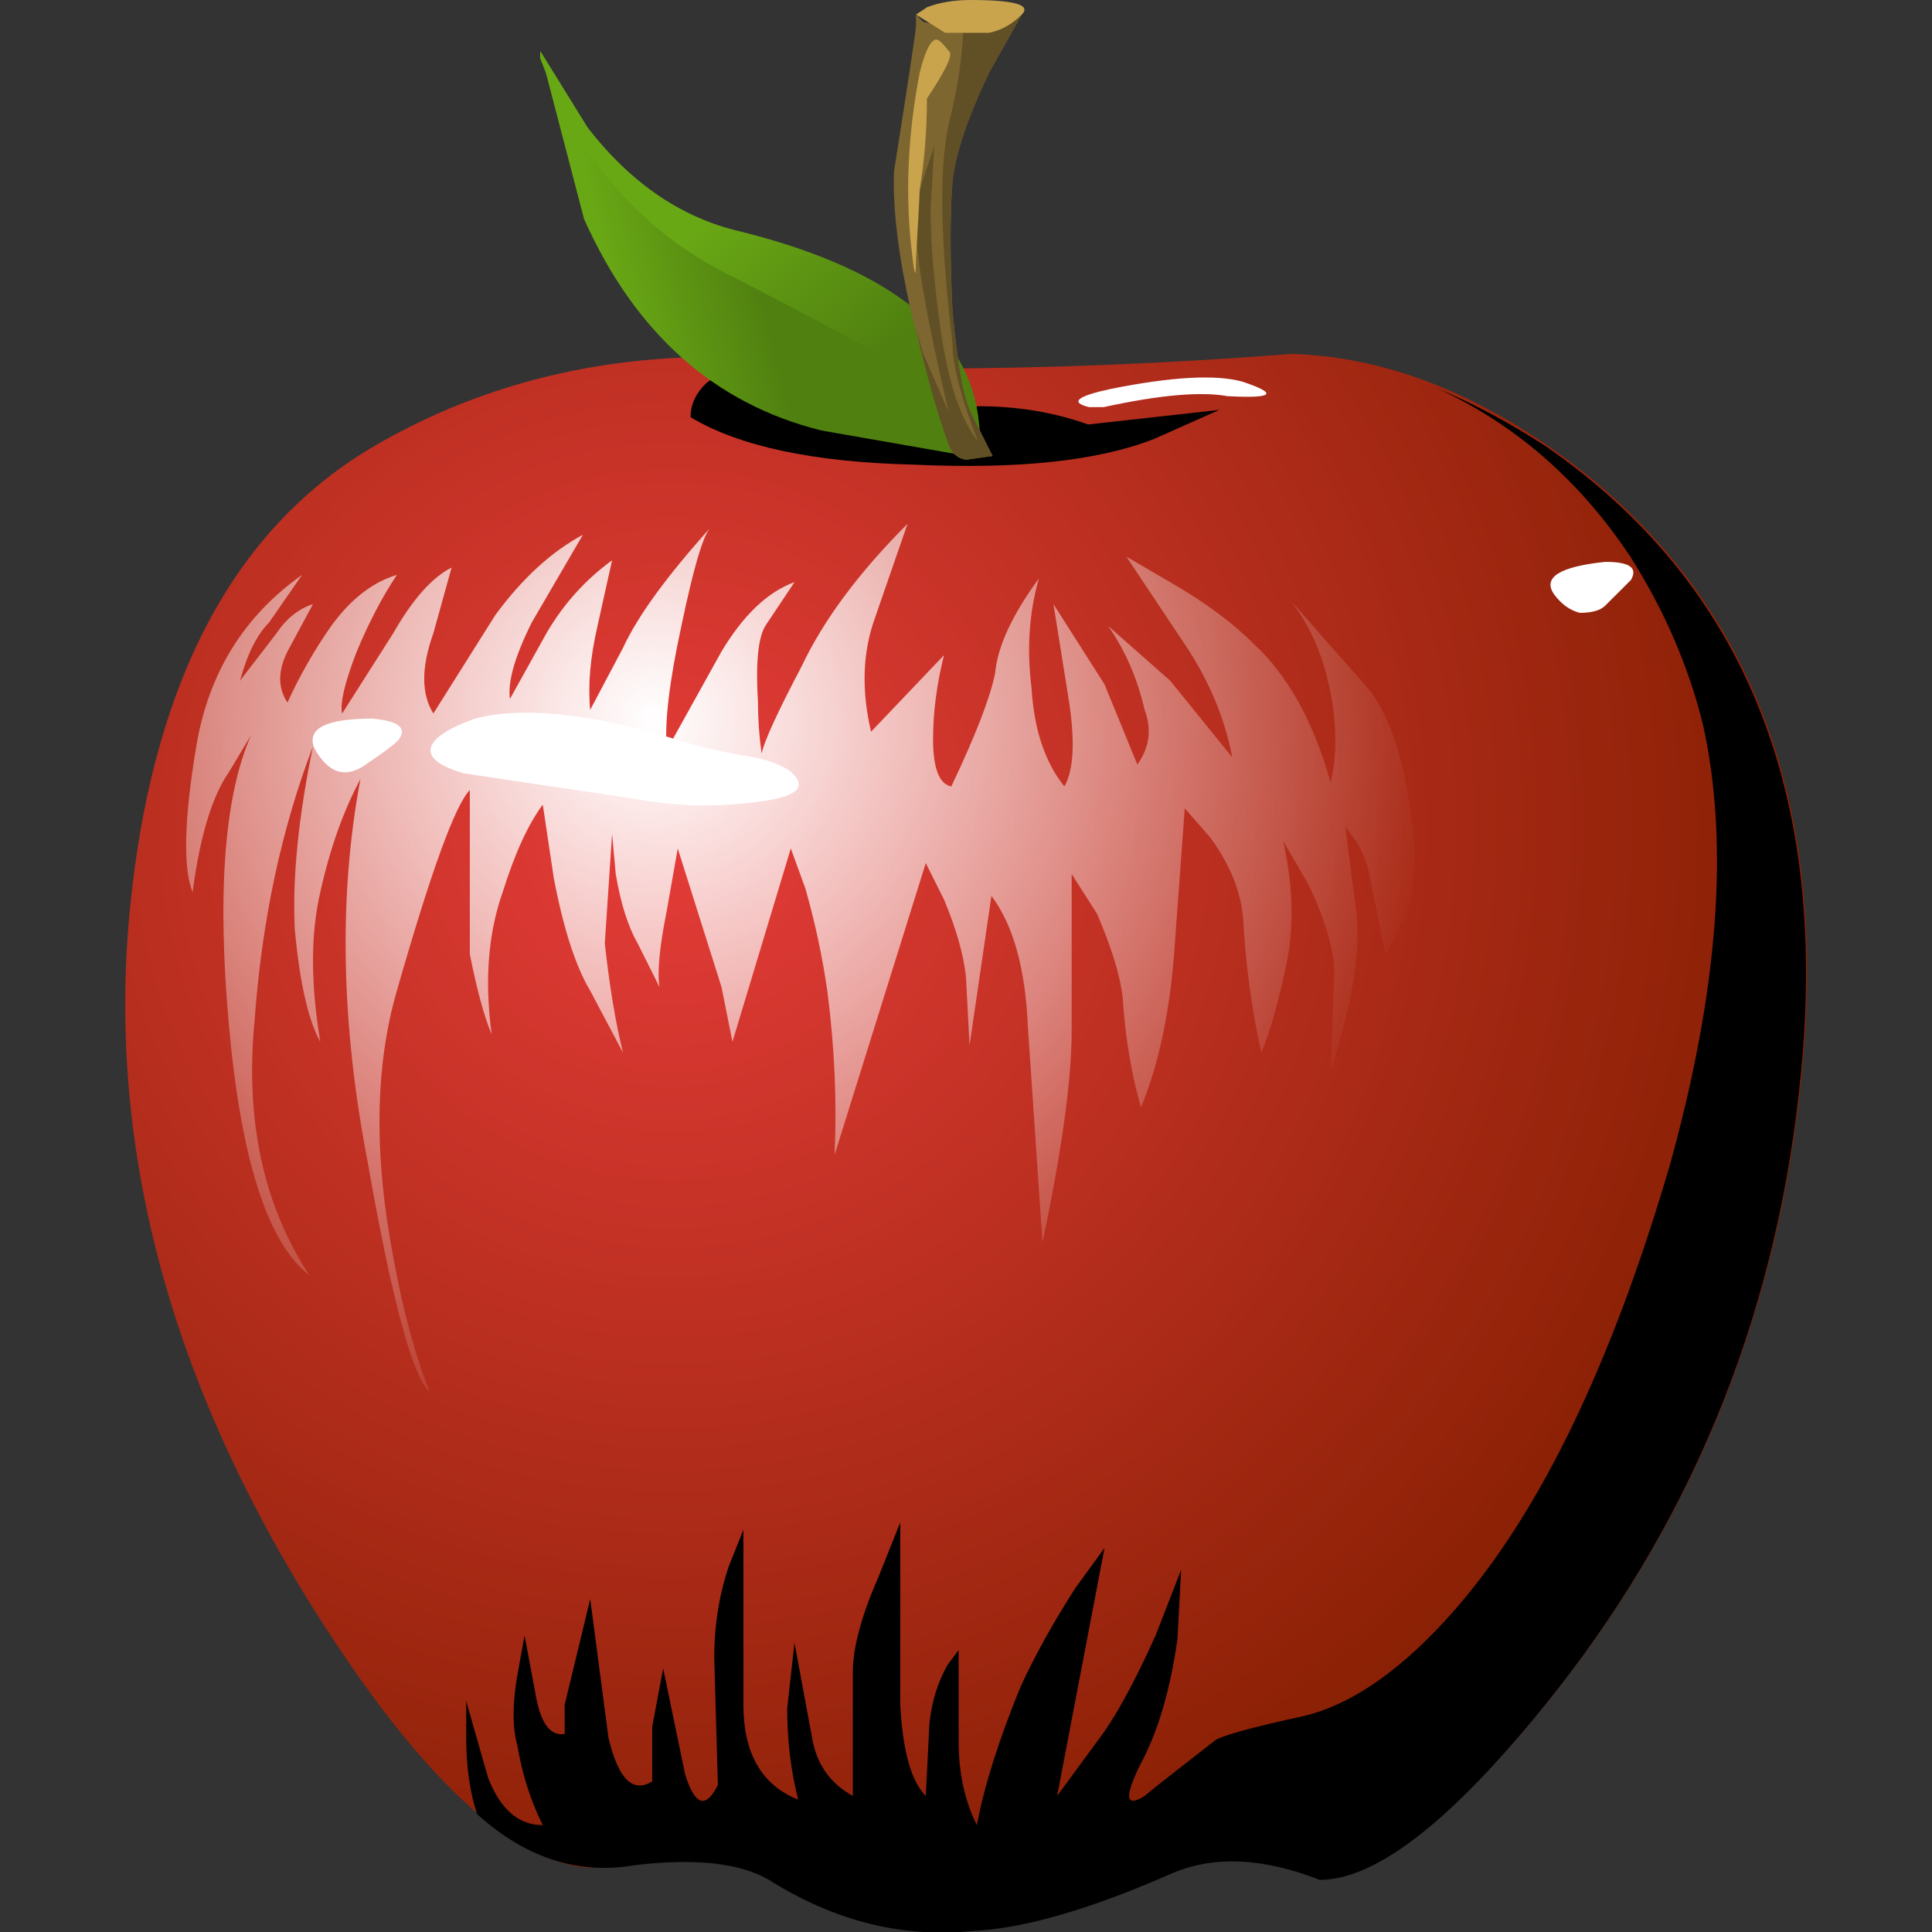<?xml version="1.0" encoding="UTF-8" standalone="no"?>
<!-- Generator: Adobe Illustrator 15.1.0, SVG Export Plug-In . SVG Version: 6.00 Build 0)  -->

<svg
   xmlns:dc="http://purl.org/dc/elements/1.1/"
   xmlns:cc="http://creativecommons.org/ns#"
   xmlns:rdf="http://www.w3.org/1999/02/22-rdf-syntax-ns#"
   xmlns:svg="http://www.w3.org/2000/svg"
   xmlns="http://www.w3.org/2000/svg"
   xmlns:xlink="http://www.w3.org/1999/xlink"
   xmlns:sodipodi="http://sodipodi.sourceforge.net/DTD/sodipodi-0.dtd"
   xmlns:inkscape="http://www.inkscape.org/namespaces/inkscape"
   version="1.1"
   id="flash0.ai"
   x="0px"
   y="0px"
   width="256"
   height="256"
   viewBox="0 0 256 256"
   xml:space="preserve"
   sodipodi:docname="apple.svg"
   inkscape:version="0.92.4 (5da689c313, 2019-01-14)"><rect x="0" y="0" width="256" height="256" fill="#333333" stroke="none"/><title
   id="title872">Apple</title><defs
   id="defs247">
	
		<radialGradient
   gradientUnits="userSpaceOnUse"
   gradientTransform="matrix(0.618,0.509,0.508,-0.616,11.983,-0.998)"
   r="15.212"
   cy="-11.79"
   cx="30.516"
   id="SVGID_5_">
		<stop
   id="stop90"
   style="stop-color:#C73431"
   offset="0" />
		<stop
   id="stop92"
   style="stop-color:#6E1A00"
   offset="1" />
	</radialGradient>
	
	
		
	
		
	
		
	
		
	
		<linearGradient
   gradientTransform="matrix(0.8,0,0,0.8,6.103516e-5,13.55)"
   y2="3.47"
   x2="37.285"
   y1="3.048"
   x1="39.16"
   gradientUnits="userSpaceOnUse"
   id="SVGID_6_">
		<stop
   id="stop105"
   style="stop-color:#69A815"
   offset="0" />
		<stop
   id="stop107"
   style="stop-color:#508010"
   offset="1" />
	</linearGradient>
	
	
		<linearGradient
   gradientTransform="matrix(0.8,0,0,0.8,6.103516e-5,13.55)"
   y2="2.196"
   x2="36.436"
   y1="4.4"
   x1="38.181"
   gradientUnits="userSpaceOnUse"
   id="SVGID_7_">
		<stop
   id="stop112"
   style="stop-color:#69A815"
   offset="0" />
		<stop
   id="stop114"
   style="stop-color:#508010"
   offset="1" />
	</linearGradient>
	
	
	
	
	
	
	
	
		<radialGradient
   gradientUnits="userSpaceOnUse"
   gradientTransform="matrix(0.618,0.509,0.509,-0.618,-9.285,24.825)"
   r="15.416"
   cy="9.129"
   cx="16.521"
   id="SVGID_8_">
		<stop
   id="stop131"
   style="stop-color:#D93936"
   offset="0" />
		<stop
   id="stop133"
   style="stop-color:#781C00"
   offset="1" />
	</radialGradient>
	
	
		
	
		
	
		
	
		
	
		<linearGradient
   gradientTransform="matrix(0.8,0,0,0.8,6.103516e-5,13.55)"
   y2="10.57"
   x2="13.274"
   y1="10.148"
   x1="15.175"
   gradientUnits="userSpaceOnUse"
   id="SVGID_9_">
		<stop
   id="stop146"
   style="stop-color:#69A815"
   offset="0" />
		<stop
   id="stop148"
   style="stop-color:#508010"
   offset="1" />
	</linearGradient>
	
	
		<linearGradient
   gradientTransform="matrix(0.8,0,0,0.8,6.103516e-5,13.55)"
   y2="9.294"
   x2="12.409"
   y1="11.524"
   x1="14.177"
   gradientUnits="userSpaceOnUse"
   id="SVGID_10_">
		<stop
   id="stop153"
   style="stop-color:#69A815"
   offset="0" />
		<stop
   id="stop155"
   style="stop-color:#508010"
   offset="1" />
	</linearGradient>
	
	
	
	
	
	
	
	
		<radialGradient
   gradientUnits="userSpaceOnUse"
   gradientTransform="matrix(0.659,0.453,0.453,-0.659,5.855,5.037)"
   r="15.838"
   cy="-6.457"
   cx="41.86"
   id="SVGID_11_">
		<stop
   id="stop172"
   style="stop-color:#E63C39"
   offset="0" />
		<stop
   id="stop174"
   style="stop-color:#821E00"
   offset="1" />
	</radialGradient>
	
	
		
	
		
	
		
	
		
	
	
	
		
	
	
	
	
	
		<radialGradient
   gradientUnits="userSpaceOnUse"
   gradientTransform="matrix(7.18,6.058,6.058,-7.18,-138.042,-50.745)"
   r="16.552"
   cy="2.312"
   cx="29.822"
   id="SVGID_12_">
		<stop
   id="stop201"
   style="stop-color:#E63C39"
   offset="0" />
		<stop
   id="stop203"
   style="stop-color:#821E00"
   offset="1" />
	</radialGradient>
	
	
		
	
		
	
		
	
		<linearGradient
   gradientTransform="matrix(9.128,-2.223,2.223,9.128,-110.032,-83.94)"
   y2="18.131"
   x2="18.661"
   y1="18.131"
   x1="16.654"
   gradientUnits="userSpaceOnUse"
   id="SVGID_13_">
		<stop
   id="stop214"
   style="stop-color:#69A815"
   offset="0" />
		<stop
   id="stop216"
   style="stop-color:#508010"
   offset="1" />
	</linearGradient>
	
	
		<linearGradient
   gradientTransform="matrix(5.936,7.282,-7.282,5.936,-110.038,-83.94)"
   y2="-9.254"
   x2="26.55"
   y1="-9.254"
   x1="23.583"
   gradientUnits="userSpaceOnUse"
   id="SVGID_14_">
		<stop
   id="stop221"
   style="stop-color:#69A815"
   offset="0" />
		<stop
   id="stop223"
   style="stop-color:#508010"
   offset="1" />
	</linearGradient>
	
	
	
	
		
	
	
	
	
<radialGradient
   inkscape:collect="always"
   xlink:href="#SVGID_1_"
   id="radialGradient1014"
   gradientUnits="userSpaceOnUse"
   gradientTransform="matrix(0.991,-0.133,-0.133,-0.991,848.911,-1284.478)"
   cx="-1005.675"
   cy="-1158.476"
   r="10.833" /></defs><sodipodi:namedview
   pagecolor="#ffffff"
   bordercolor="#666666"
   borderopacity="1"
   objecttolerance="10"
   gridtolerance="10"
   guidetolerance="10"
   inkscape:pageopacity="0"
   inkscape:pageshadow="2"
   inkscape:window-width="1920"
   inkscape:window-height="1025"
   id="namedview245"
   showgrid="false"
   inkscape:zoom="1.3882353"
   inkscape:cx="-366.51815"
   inkscape:cy="119.21707"
   inkscape:window-x="-8"
   inkscape:window-y="-8"
   inkscape:window-maximized="1"
   inkscape:current-layer="flash0.ai"
   fit-margin-top="0"
   fit-margin-left="0"
   fit-margin-right="0"
   fit-margin-bottom="0" />
<symbol
   id="flash0.ai_x5F_0_x2F_Layer_12_x2F__x3C_Path_x3E__x5F_10"
   viewBox="-0.039 -11.9 16.844 11.9"
   transform="translate(66.204,103.321)">
	<g
   id="Layer_1_16_">
		
			<radialGradient
   id="SVGID_1_"
   cx="-1005.675"
   cy="-1158.476"
   r="10.833"
   gradientTransform="matrix(0.991,-0.133,-0.133,-0.991,848.911,-1284.478)"
   gradientUnits="userSpaceOnUse">
			<stop
   offset="0"
   style="stop-color:#FFFFFF"
   id="stop2" />
			<stop
   offset="1"
   style="stop-color:#FFFFFF;stop-opacity:0"
   id="stop4" />
		</radialGradient>
		<path
   style="clip-rule:evenodd;fill:url(#radialGradient1014);fill-rule:evenodd"
   d="m 15.65,-3.55 c 0.1,0.433 0.083,0.917 -0.05,1.45 -0.1,0.4 -0.267,0.75 -0.5,1.05 l 1.1,-1.25 c 0.333,-0.467 0.533,-1.2 0.6,-2.2 0.034,-0.467 -0.1,-0.933 -0.4,-1.4 l -0.2,1 c -0.034,0.2 -0.1,0.383 -0.2,0.55 L 15.85,-4.15 16,-5.3 c 0.067,-0.534 -0.05,-1.267 -0.35,-2.2 l 0.05,1.35 c 0,0.3 -0.117,0.7 -0.35,1.2 L 15,-4.35 c 0.133,-0.6 0.15,-1.15 0.05,-1.65 -0.1,-0.5 -0.216,-0.917 -0.35,-1.25 -0.133,0.6 -0.217,1.217 -0.25,1.85 -0.033,0.367 -0.183,0.733 -0.45,1.1 l -0.35,0.4 -0.15,-2.05 c -0.067,-0.8 -0.217,-1.483 -0.45,-2.05 -0.133,0.467 -0.216,0.967 -0.25,1.5 -0.033,0.3 -0.15,0.683 -0.35,1.15 L 12.1,-4.8 v -2.15 c 0,-0.667 -0.133,-1.633 -0.4,-2.9 l -0.2,2.95 c -0.033,0.8 -0.2,1.4 -0.5,1.8 l -0.3,-2.05 -0.05,0.95 c -0.033,0.3 -0.133,0.65 -0.3,1.05 l -0.25,0.5 -1.25,-4 c 0.033,0.733 0,1.483 -0.1,2.25 -0.067,0.467 -0.167,0.933 -0.3,1.4 L 8.25,-4.45 7.45,-7.1 7.3,-6.35 6.7,-4.45 6.55,-5.3 C 6.45,-5.8 6.417,-6.15 6.45,-6.35 l -0.3,0.6 C 6.017,-5.517 5.917,-5.2 5.85,-4.8 L 5.8,-4.25 5.7,-5.75 c 0.066,-0.6 0.15,-1.1 0.25,-1.5 L 5.5,-6.4 C 5.3,-6.067 5.133,-5.55 5,-4.85 l -0.15,1 C 4.65,-4.117 4.467,-4.517 4.3,-5.05 4.1,-5.617 4.05,-6.267 4.15,-7 c -0.1,0.233 -0.2,0.6 -0.3,1.1 v 2.25 c -0.2,-0.2 -0.533,-1.117 -1,-2.75 -0.3,-1.033 -0.317,-2.25 -0.05,-3.65 0.133,-0.733 0.3,-1.35 0.5,-1.85 -0.233,0.2 -0.517,1.25 -0.85,3.15 -0.367,1.9 -0.4,3.65 -0.1,5.25 C 2.117,-3.933 1.933,-4.45 1.8,-5.05 1.667,-5.617 1.667,-6.3 1.8,-7.1 1.633,-6.8 1.517,-6.283 1.45,-5.55 1.417,-4.85 1.5,-4.017 1.7,-3.05 1.267,-4.183 1,-5.433 0.9,-6.8 c -0.133,-1.367 0.117,-2.534 0.75,-3.5 -0.566,0.433 -0.933,1.566 -1.1,3.4 -0.167,1.833 -0.066,3.167 0.3,4 l -0.3,-0.5 c -0.233,-0.333 -0.4,-0.883 -0.5,-1.65 -0.133,0.333 -0.117,1 0.05,2 0.167,1 0.65,1.783 1.45,2.35 L 1.1,-1.35 C 0.933,-1.517 0.8,-1.783 0.7,-2.15 l 0.5,0.65 c 0.133,0.2 0.3,0.333 0.5,0.4 L 1.35,-1.75 c -0.133,-0.267 -0.133,-0.5 0,-0.7 0.167,0.367 0.367,0.717 0.6,1.05 0.267,0.367 0.566,0.6 0.9,0.7 C 2.65,-1 2.467,-1.35 2.3,-1.75 2.133,-2.183 2.067,-2.467 2.1,-2.6 l 0.7,1.1 c 0.267,0.467 0.534,0.767 0.8,0.9 L 3.35,-1.5 c -0.167,-0.467 -0.167,-0.833 0,-1.1 l 0.85,1.35 c 0.367,0.5 0.767,0.867 1.2,1.1 L 4.7,-1.35 C 4.467,-1.817 4.367,-2.167 4.4,-2.4 l 0.5,0.9 c 0.233,0.4 0.533,0.733 0.9,1 L 5.6,-1.4 C 5.5,-1.833 5.467,-2.217 5.5,-2.55 l 0.45,0.85 c 0.2,0.434 0.6,0.983 1.2,1.65 C 7.05,-0.15 6.917,-0.6 6.75,-1.4 6.583,-2.167 6.517,-2.733 6.55,-3.1 l 0.75,1.35 c 0.3,0.5 0.633,0.817 1,0.95 L 7.9,-1.4 C 7.8,-1.567 7.767,-1.917 7.8,-2.45 c 0,-0.233 0.017,-0.466 0.05,-0.7 0.033,0.167 0.217,0.566 0.55,1.2 0.3,0.633 0.783,1.283 1.45,1.95 L 9.4,-1.3 C 9.233,-1.767 9.217,-2.283 9.35,-2.85 l 1,1.05 c -0.1,-0.4 -0.15,-0.784 -0.15,-1.15 0,-0.4 0.083,-0.617 0.25,-0.65 0.333,0.7 0.533,1.217 0.6,1.55 0.034,0.367 0.233,0.8 0.6,1.3 -0.133,-0.467 -0.167,-0.967 -0.1,-1.5 0.033,-0.567 0.183,-1.017 0.45,-1.35 0.133,0.233 0.15,0.65 0.05,1.25 l -0.2,1.25 0.7,-1.1 0.45,-1.1 c 0.167,0.233 0.2,0.483 0.1,0.75 -0.1,0.433 -0.267,0.817 -0.5,1.15 l 0.85,-0.75 0.85,-1.05 c -0.1,0.534 -0.316,1.05 -0.65,1.55 l -0.8,1.2 0.6,-0.35 c 0.466,-0.267 0.85,-0.55 1.15,-0.85 0.467,-0.433 0.817,-1.067 1.05,-1.9 z"
   id="path7"
   inkscape:connector-curvature="0" />
	</g>
</symbol>
<symbol
   id="flash0.ai_x5F_0_x2F_Layer_12_x2F__x3C_Path_x3E__x5F_11"
   viewBox="0.05 -21.373 18.366 21.172"
   transform="translate(66.204,103.321)">
	<g
   id="Layer_1_15_">
		<path
   style="clip-rule:evenodd;fill-rule:evenodd"
   d="m 16,-2.5 c -0.696,1.043 -1.579,1.81 -2.65,2.3 0.5,-0.208 1,-0.475 1.5,-0.8 2.7,-1.867 3.867,-4.717 3.5,-8.55 -0.3,-3.2 -1.417,-6.034 -3.35,-8.5 -1.367,-1.733 -2.45,-2.6 -3.25,-2.6 -0.767,0.3 -1.433,0.333 -2,0.1 -1.133,-0.5 -2.05,-0.767 -2.75,-0.8 -0.967,-0.1 -1.9,0.133 -2.8,0.7 -0.4,0.233 -1.017,0.3 -1.85,0.2 -0.767,-0.133 -1.483,0.1 -2.15,0.7 -0.1,0.3 -0.15,0.65 -0.15,1.05 v 0.5 l 0.3,-1.05 c 0.167,-0.433 0.417,-0.65 0.75,-0.65 -0.167,0.333 -0.283,0.7 -0.35,1.1 -0.067,0.233 -0.067,0.55 0,0.95 l 0.1,0.55 0.15,-0.8 c 0.067,-0.4 0.2,-0.583 0.4,-0.55 v 0.4 L 1.75,-16.8 2,-18.7 c 0.133,-0.566 0.333,-0.767 0.6,-0.6 v 0.75 l 0.15,0.8 0.3,-1.45 c 0.133,-0.433 0.284,-0.483 0.45,-0.15 l -0.05,1.75 c 0,0.434 0.066,0.85 0.2,1.25 l 0.2,0.5 v -2.4 c 0,-0.667 0.25,-1.1 0.75,-1.3 -0.1,0.4 -0.15,0.816 -0.15,1.25 l 0.1,0.9 0.25,-1.35 c 0.067,-0.333 0.25,-0.583 0.55,-0.75 v 1.7 c 0,0.333 0.117,0.767 0.35,1.3 l 0.3,0.75 v -2.5 c 0.033,-0.633 0.15,-1.05 0.35,-1.25 l 0.05,1 c 0.033,0.3 0.117,0.567 0.25,0.8 l 0.15,0.2 v -1.25 c 0,-0.433 0.083,-0.817 0.25,-1.15 0.1,0.533 0.3,1.167 0.6,1.9 0.2,0.433 0.45,0.883 0.75,1.35 l 0.4,0.55 -0.65,-3.4 0.55,0.75 c 0.233,0.3 0.5,0.783 0.8,1.45 l 0.35,0.9 -0.05,-0.95 c -0.1,-0.7 -0.267,-1.267 -0.5,-1.7 -0.233,-0.467 -0.216,-0.617 0.05,-0.45 0.033,0.033 0.35,0.283 0.95,0.75 0.067,0.067 0.483,0.183 1.25,0.35 0.667,0.167 1.35,0.65 2.05,1.45 1.167,1.333 2.15,3.367 2.95,6.1 0.667,2.4 0.817,4.417 0.45,6.05 -0.2,0.8 -0.533,1.567 -1,2.3 z"
   id="path11"
   inkscape:connector-curvature="0" />
	</g>
</symbol>









<symbol
   id="flash0.ai_x5F_0_x2F_Layer_12_x2F__x3C_Path_x3E__x5F_4"
   viewBox="0.005 -0.4 2.576 0.406"
   transform="translate(66.204,103.321)">
	<g
   id="Layer_1_18_">
		<path
   style="clip-rule:evenodd;fill:#ffffff;fill-rule:evenodd"
   d="m 2.25,-0.05 c 0.5,-0.167 0.433,-0.233 -0.2,-0.2 -0.367,0.067 -0.933,0.017 -1.7,-0.15 h -0.2 c -0.267,0.066 -0.167,0.15 0.3,0.25 0.833,0.167 1.433,0.2 1.8,0.1 z"
   id="path61"
   inkscape:connector-curvature="0" />
	</g>
</symbol>




<symbol
   id="flash0.ai_x5F_0_x2F_Layer_12_x2F__x3C_Path_x3E__x5F_9"
   viewBox="0 -1.268 7.25 1.238"
   transform="translate(66.204,103.321)">
	<g
   id="Layer_1_17_">
		<path
   style="clip-rule:evenodd;fill-rule:evenodd"
   d="M 7.25,-0.5 6.35,-0.9 C 5.583,-1.2 4.483,-1.317 3.05,-1.25 1.683,-1.217 0.667,-1 0,-0.6 c 0,0.167 0.067,0.317 0.2,0.45 0.2,0.2 0.55,0.15 1.05,-0.15 0.2,-0.133 0.617,-0.2 1.25,-0.2 0.333,0 0.817,0.017 1.45,0.05 0.533,0 1.033,-0.083 1.5,-0.25 z"
   id="path86"
   inkscape:connector-curvature="0" />
	</g>
</symbol>
<g
   id="g946"
   transform="matrix(1.029,0,0,1.029,-3.69,-7.38)"><path
     style="clip-rule:evenodd;fill:url(#SVGID_12_);fill-rule:evenodd;stroke-width:11.743"
     d="m 122.934,54.626 c 15.348,0 31.001,-0.634 46.972,-1.879 10.968,0.317 21.924,4.227 32.88,11.743 25.365,17.532 36.333,44.306 32.88,80.322 -2.818,30.062 -13.305,56.683 -31.471,79.852 -12.847,16.288 -23.016,24.425 -30.532,24.425 -7.198,-2.807 -13.469,-3.135 -18.801,-0.939 -10.651,4.697 -19.259,7.198 -25.835,7.527 -9.077,0.939 -17.861,-1.256 -26.304,-6.588 -3.452,-2.196 -7.363,-3.135 -11.743,-2.807 -7.21,0.928 -11.121,1.397 -11.743,1.397 C 68.905,246.753 56.845,235.163 43.07,212.922 24.598,182.86 17.083,152.645 20.524,122.266 23.659,94.095 34.145,74.824 51.995,64.49 63.89,57.609 77.043,53.851 91.451,53.217 c 7.844,-0.012 18.343,0.47 31.483,1.409 z"
     id="path206"
     inkscape:connector-curvature="0" /><path
     style="clip-rule:evenodd;fill:#ffffff;fill-rule:evenodd;stroke-width:11.743"
     d="m 210.302,79.522 c 3.147,0 4.227,0.775 3.288,2.349 -1.574,1.562 -2.666,2.666 -3.288,3.276 -0.622,0.634 -1.714,0.939 -3.276,0.939 -1.256,-0.305 -2.349,-1.092 -3.288,-2.337 -1.574,-2.196 0.622,-3.605 6.564,-4.227 z"
     id="path189"
     inkscape:connector-curvature="0" /><use
     xlink:href="#flash0.ai_x5F_0_x2F_Layer_12_x2F__x3C_Path_x3E__x5F_11"
     width="18.366"
     height="21.172"
     x="0.05"
     y="-21.373"
     transform="matrix(9.394,0,0,-9.394,-558.772,1025.854)"
     style="overflow:visible;opacity:0.172;enable-background:new"
     id="use208" /><use
     xlink:href="#flash0.ai_x5F_0_x2F_Layer_12_x2F__x3C_Path_x3E__x5F_10"
     width="16.844"
     height="11.9"
     x="-0.039"
     y="-11.9"
     transform="matrix(9.394,0,0,-9.394,-594.001,1045.222)"
     style="overflow:visible;opacity:0.359;enable-background:new"
     id="use210" /><use
     xlink:href="#flash0.ai_x5F_0_x2F_Layer_12_x2F__x3C_Path_x3E__x5F_9"
     width="7.25"
     height="1.238"
     y="-1.268"
     transform="matrix(9.394,0,0,-9.394,-529.415,1025.854)"
     style="overflow:visible;opacity:0.309;enable-background:new"
     id="use212"
     x="0" /><path
     style="clip-rule:evenodd;fill:url(#SVGID_13_);fill-rule:evenodd;stroke-width:11.743"
     d="m 73.156,13.761 6.106,9.864 c 5.331,6.881 11.59,11.273 18.801,13.152 19.411,4.685 29.898,12.682 31.471,23.944 0.622,4.392 0.153,6.118 -1.421,5.167 L 109.324,62.6 C 95.561,59.159 85.368,50.082 78.792,35.368 Z"
     id="path219"
     inkscape:connector-curvature="0" /><path
     style="clip-rule:evenodd;fill:url(#SVGID_14_);fill-rule:evenodd;stroke-width:11.743"
     d="m 98.051,36.777 c 19.411,4.685 29.898,12.682 31.471,23.944 v 4.697 c -1.574,-4.075 -4.862,-7.668 -9.864,-10.804 -2.196,-1.562 -9.394,-5.484 -21.607,-11.743 C 86.46,37.235 78.158,27.841 73.144,14.688 v -0.939 l 6.106,9.864 c 5.331,6.893 11.602,11.285 18.801,13.164 z"
     id="path226"
     inkscape:connector-curvature="0" /><path
     style="clip-rule:evenodd;fill:#ffffff;fill-rule:evenodd;stroke-width:11.743"
     d="m 105.097,106.296 c 2.818,2.196 1.245,3.605 -4.697,4.216 -5.014,0.634 -10.029,0.47 -15.031,-0.47 l -22.077,-3.288 c -3.135,-0.928 -4.545,-2.032 -4.227,-3.276 0.305,-1.245 2.196,-2.513 5.637,-3.758 5.954,-1.562 14.244,-0.775 24.895,2.349 2.818,0.939 5.954,1.714 9.394,2.349 2.501,0.305 4.545,0.939 6.106,1.879 z"
     id="path228"
     inkscape:connector-curvature="0" /><path
     style="clip-rule:evenodd;fill:#ffffff;fill-rule:evenodd;stroke-width:11.743"
     d="m 51.549,99.708 c 3.441,0.317 4.545,1.245 3.288,2.818 -0.622,0.622 -1.879,1.562 -3.758,2.818 -2.818,2.196 -5.167,1.562 -7.046,-1.879 -0.939,-2.501 1.562,-3.758 7.516,-3.758 z"
     id="path230"
     inkscape:connector-curvature="0" /><use
     xlink:href="#flash0.ai_x5F_0_x2F_Layer_12_x2F__x3C_Path_x3E__x5F_4"
     width="2.576"
     height="0.406"
     x="0.005"
     y="-0.4"
     transform="matrix(9.394,0,0,-9.394,-479.507,1026.438)"
     style="overflow:visible;opacity:0.609;enable-background:new"
     id="use232" /><path
     style="clip-rule:evenodd;fill:#7d6630;fill-rule:evenodd;stroke-width:11.743"
     d="m 126.234,30.671 c -0.317,4.075 -0.317,9.547 0,16.44 0.622,6.881 1.409,11.273 2.349,13.152 l 2.818,5.625 -3.3,0.47 c -0.622,0 -1.245,-0.305 -1.867,-0.939 l -0.481,-0.939 c -5.014,-15.348 -7.363,-27.091 -7.046,-35.229 1.879,-11.907 2.83,-18.155 2.83,-18.789 V 9.052 l 0.939,0.939 c 1.256,0.305 3.124,0.47 5.625,0.47 3.758,0 6.118,-0.47 7.046,-1.409 l -4.216,7.516 c -2.83,5.954 -4.392,10.663 -4.697,14.103 z"
     id="path234"
     inkscape:connector-curvature="0" /><path
     style="clip-rule:evenodd;fill:#614f25;fill-rule:evenodd;stroke-width:11.743"
     d="m 135.147,9.064 -4.216,7.516 c -2.83,5.954 -4.392,10.651 -4.697,14.092 -0.317,4.075 -0.317,9.547 0,16.44 0.622,6.881 1.409,11.273 2.349,13.152 l 2.818,5.625 -3.3,0.47 c -0.622,0 -1.245,-0.305 -1.867,-0.939 l -0.481,-0.939 c -1.562,-4.38 -2.971,-9.394 -4.216,-15.019 l 0.939,3.276 3.288,7.527 C 122.946,48.356 121.549,40.382 121.549,36.296 c 0,-2.501 0.47,-5.003 1.397,-7.516 l 0.951,-2.807 -0.481,7.985 c 0,4.685 0.481,10.169 1.409,16.428 0.939,6.271 2.501,10.815 4.697,13.622 -2.196,-5.625 -3.288,-9.864 -3.288,-12.682 -1.574,-13.152 -1.726,-22.547 -0.481,-28.171 1.256,-5.014 1.879,-9.394 1.879,-13.152 l 0.47,0.47 c 3.769,-0.012 6.118,-0.47 7.046,-1.409 z"
     id="path236"
     inkscape:connector-curvature="0" /><path
     style="clip-rule:evenodd;fill:#c9a44d;fill-rule:evenodd;stroke-width:11.743"
     d="m 125.764,13.761 c 0.634,0.305 -0.317,2.349 -2.818,6.106 0,4.075 -0.305,7.985 -0.939,11.743 0,0.634 -0.153,3.605 -0.47,8.925 0,2.513 -0.164,2.349 -0.481,-0.47 -0.939,-7.516 -0.622,-15.348 0.951,-23.486 0.622,-2.501 1.245,-3.91 1.879,-4.227 0.317,-0.317 0.939,0.153 1.879,1.409 z"
     id="path238"
     inkscape:connector-curvature="0" /><path
     style="clip-rule:evenodd;fill:#c9a44d;fill-rule:evenodd;stroke-width:11.743"
     d="m 130.931,11.4 h -5.637 l -3.746,-2.349 1.397,-0.939 c 1.574,-0.622 3.452,-0.939 5.637,-0.939 5.637,0 7.833,0.622 6.576,1.879 -1.256,1.256 -2.666,2.043 -4.227,2.349 z"
     id="path240"
     inkscape:connector-curvature="0" /></g>
</svg>